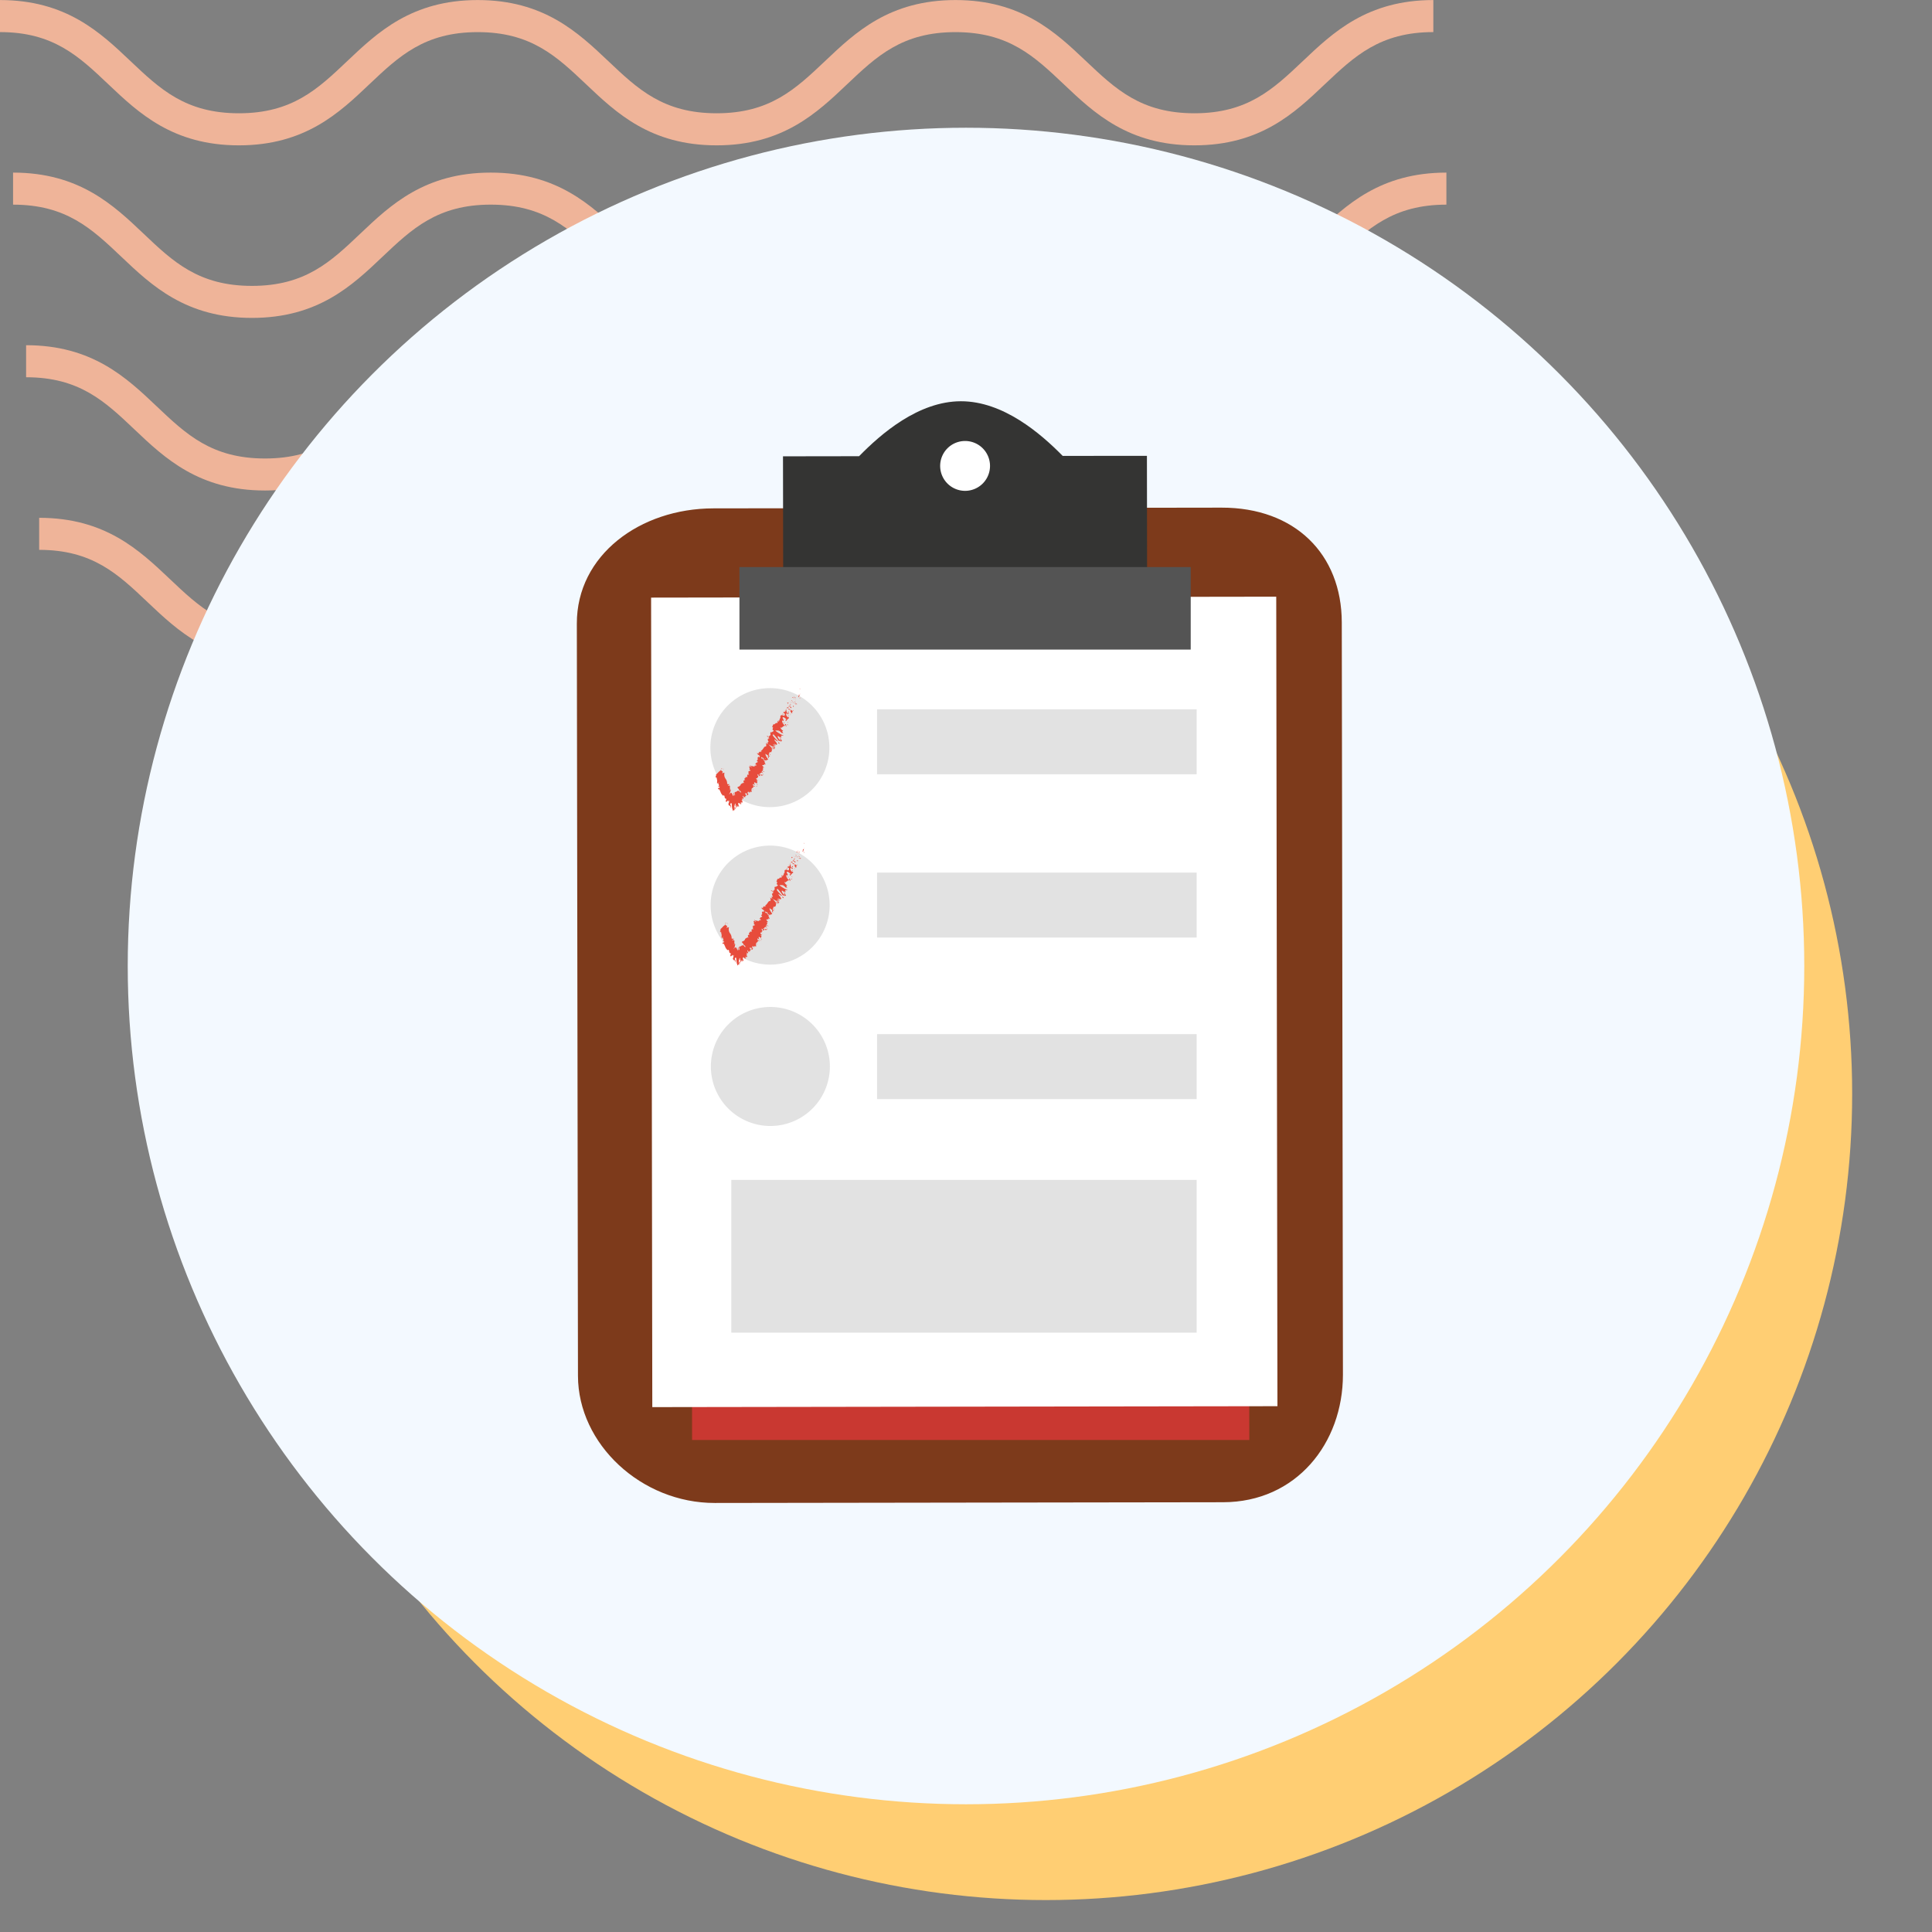 <svg xmlns="http://www.w3.org/2000/svg" xmlns:xlink="http://www.w3.org/1999/xlink" width="121" height="121" viewBox="0 0 121 121">
  <rect x="0" y="0" width="121" height="121" fill="#808080" stroke="none"/>
  <defs>
    <clipPath id="clip-path">
      <rect id="Rectangle_400938" data-name="Rectangle 400938" width="121" height="121" transform="translate(0 0)" fill="none"/>
    </clipPath>
    <clipPath id="clip-path-2">
      <rect id="Rectangle_401073" data-name="Rectangle 401073" width="92.219" height="41.532" fill="#efb499"/>
    </clipPath>
  </defs>
  <g id="Group_1104219" data-name="Group 1104219" transform="translate(-13184.871 8992.13)">
    <g id="Group_1104201" data-name="Group 1104201">
      <g id="Group_1103076" data-name="Group 1103076" transform="translate(12797.203 -15005.13)">
        <rect id="Rectangle_401103" data-name="Rectangle 401103" width="121" height="121" transform="translate(387.668 6013)" fill="none"/>
        <g id="Group_1099348" data-name="Group 1099348" transform="translate(387.668 6013)">
          <g id="Group_1099282" data-name="Group 1099282">
            <g id="Group_1099281" data-name="Group 1099281" clip-path="url(#clip-path-2)">
              <path id="Path_873375" data-name="Path 873375" d="M74.8,9.1c-4.139,0-6.28-2.03-8.17-3.821-1.855-1.756-3.452-3.274-6.792-3.274s-4.937,1.517-6.792,3.274C51.161,7.072,49.023,9.1,44.881,9.1s-6.28-2.03-8.169-3.821C34.857,3.525,33.26,2.007,29.92,2.007s-4.937,1.517-6.789,3.274C21.241,7.072,19.1,9.1,14.962,9.1S8.679,7.072,6.789,5.281C4.937,3.525,3.34,2.007,0,2.007V0C4.139,0,6.28,2.033,8.17,3.821c1.855,1.759,3.452,3.274,6.792,3.274S19.9,5.58,21.75,3.824C23.637,2.033,25.781,0,29.92,0s6.283,2.033,8.17,3.821c1.855,1.759,3.452,3.274,6.792,3.274s4.937-1.514,6.792-3.274C53.56,2.033,55.7,0,59.843,0s6.283,2.033,8.17,3.821C69.867,5.58,71.464,7.094,74.8,7.094S79.742,5.58,81.6,3.821C83.483,2.033,85.624,0,89.766,0V2.007c-3.34,0-4.937,1.517-6.792,3.274C81.084,7.072,78.943,9.1,74.8,9.1" transform="translate(2.453 32.43)" fill="#efb499"/>
              <path id="Path_873376" data-name="Path 873376" d="M74.8,9.1c-4.139,0-6.283-2.03-8.17-3.824-1.855-1.756-3.452-3.27-6.792-3.27s-4.937,1.514-6.792,3.27C51.164,7.072,49.023,9.1,44.881,9.1s-6.283-2.03-8.17-3.824c-1.855-1.756-3.452-3.27-6.792-3.27s-4.937,1.517-6.789,3.27C21.241,7.072,19.1,9.1,14.962,9.1S8.679,7.072,6.789,5.278C4.937,3.522,3.34,2.007,0,2.007V0C4.139,0,6.283,2.03,8.17,3.821c1.855,1.759,3.452,3.274,6.792,3.274S19.9,5.58,21.75,3.821C23.637,2.03,25.781,0,29.92,0S36.2,2.03,38.093,3.821c1.852,1.759,3.449,3.274,6.789,3.274s4.937-1.514,6.792-3.274C53.56,2.03,55.7,0,59.843,0s6.283,2.03,8.17,3.821C69.867,5.58,71.464,7.094,74.8,7.094S79.742,5.58,81.6,3.821C83.486,2.03,85.627,0,89.769,0V2.007c-3.34,0-4.94,1.517-6.8,3.27C81.084,7.072,78.943,9.1,74.8,9.1" transform="translate(1.635 21.62)" fill="#efb499"/>
              <path id="Path_873377" data-name="Path 873377" d="M74.8,9.1c-4.139,0-6.283-2.03-8.169-3.824-1.855-1.756-3.452-3.27-6.792-3.27s-4.937,1.514-6.792,3.27C51.164,7.072,49.02,9.1,44.881,9.1s-6.283-2.03-8.17-3.824c-1.855-1.756-3.452-3.27-6.792-3.27s-4.937,1.517-6.789,3.27C21.241,7.072,19.1,9.1,14.962,9.1S8.678,7.072,6.789,5.278C4.937,3.522,3.34,2.007,0,2.007V0C4.139,0,6.283,2.03,8.169,3.821c1.851,1.759,3.452,3.274,6.792,3.274S19.9,5.58,21.75,3.821C23.637,2.03,25.781,0,29.92,0S36.2,2.03,38.093,3.821c1.852,1.759,3.449,3.274,6.789,3.274s4.937-1.514,6.792-3.274C53.56,2.03,55.7,0,59.843,0s6.283,2.03,8.17,3.821C69.867,5.58,71.464,7.094,74.8,7.094S79.742,5.58,81.6,3.821C83.486,2.03,85.624,0,89.769,0V2.007c-3.34,0-4.941,1.517-6.8,3.27C81.084,7.072,78.943,9.1,74.8,9.1" transform="translate(0.818 10.81)" fill="#efb499"/>
              <path id="Path_873378" data-name="Path 873378" d="M74.8,9.1c-4.139,0-6.28-2.03-8.17-3.821-1.855-1.756-3.452-3.27-6.792-3.27s-4.937,1.514-6.789,3.27C51.164,7.069,49.023,9.1,44.881,9.1s-6.28-2.03-8.169-3.821c-1.855-1.756-3.452-3.27-6.792-3.27s-4.937,1.514-6.789,3.267C21.245,7.069,19.1,9.1,14.962,9.1S8.678,7.069,6.789,5.278C4.937,3.522,3.34,2.007,0,2.007V0C4.139,0,6.283,2.03,8.17,3.821c1.855,1.756,3.452,3.27,6.792,3.27S19.9,5.577,21.75,3.821C23.64,2.03,25.781,0,29.92,0s6.28,2.03,8.173,3.821c1.852,1.756,3.449,3.27,6.789,3.27s4.937-1.514,6.792-3.27C53.563,2.03,55.7,0,59.843,0s6.28,2.03,8.17,3.821c1.855,1.756,3.452,3.27,6.792,3.27s4.937-1.514,6.792-3.27C83.486,2.03,85.627,0,89.769,0V2.007c-3.344,0-4.941,1.514-6.8,3.27C81.084,7.069,78.943,9.1,74.8,9.1" transform="translate(0 0.003)" fill="#efb499"/>
            </g>
          </g>
        </g>
        <circle id="Ellipse_11504" data-name="Ellipse 11504" cx="50.5" cy="50.5" r="50.5" transform="translate(402.668 6031)" fill="#ffce73"/>
        <circle id="Ellipse_11503" data-name="Ellipse 11503" cx="52.5" cy="52.5" r="52.5" transform="translate(395.668 6021)" fill="#f3f9ff"/>
      </g>
      <g id="Group_1103078" data-name="Group 1103078" transform="translate(13210.813 -8966.326)">
        <rect id="Rectangle_401104" data-name="Rectangle 401104" width="68" height="69" transform="translate(0.187 -0.674)" fill="none"/>
        <g id="Group_1103107" data-name="Group 1103107" transform="translate(-151.015 -220.844)">
          <rect id="Rectangle_405294" data-name="Rectangle 405294" width="14.426" height="5.771" transform="translate(164.294 256.272) rotate(-17.951)" fill="#b4b4b5"/>
          <path id="Path_893446" data-name="Path 893446" d="M209.18,287.642c0,4.285-2.916,7.982-7.508,7.988l-31.832.046c-4.591.007-8.562-3.678-8.569-7.964L161.2,240.6c-.007-4.284,3.954-7.208,8.545-7.215l31.832-.046c4.592-.007,7.524,2.907,7.531,7.191Z" transform="translate(0 -6.506)" fill="#7d3a1b"/>
          <path id="Path_893447" data-name="Path 893447" d="M210.292,299.637l-34.9,0L175.32,249.4l34.9-.055Z" transform="translate(-6.974 -14.412)" fill="#c93831"/>
          <rect id="Rectangle_405295" data-name="Rectangle 405295" width="39.152" height="50.699" transform="translate(165.851 232.468) rotate(-0.085)" fill="#fff"/>
          <path id="Path_893448" data-name="Path 893448" d="M185.179,259.4a3.727,3.727,0,1,1-3.734-3.721,3.729,3.729,0,0,1,3.734,3.721" transform="translate(-8.162 -17.542)" fill="#e2e2e2"/>
          <path id="Path_893449" data-name="Path 893449" d="M185.209,278.886a3.727,3.727,0,1,1-3.733-3.722,3.729,3.729,0,0,1,3.733,3.722" transform="translate(-8.176 -27.165)" fill="#e2e2e2"/>
          <path id="Path_893450" data-name="Path 893450" d="M185.238,298.861a3.727,3.727,0,1,1-3.733-3.722,3.728,3.728,0,0,1,3.733,3.722" transform="translate(-8.19 -37.033)" fill="#e2e2e2"/>
          <path id="Path_893451" data-name="Path 893451" d="M204.23,223.593c-1.37-1.393-3.717-3.427-6.38-3.423s-5.005,2.045-6.373,3.442l-4.765.007.017,10.7h22.791l-.015-10.731Z" transform="translate(-12.601)" fill="#343433"/>
          <path id="Path_893452" data-name="Path 893452" d="M209.287,226.646a1.561,1.561,0,1,1-1.564-1.558,1.561,1.561,0,0,1,1.564,1.558" transform="translate(-22.21 -2.429)" fill="#fff"/>
          <rect id="Rectangle_405296" data-name="Rectangle 405296" width="20.015" height="4.068" transform="translate(180.004 239.463)" fill="#e2e2e2"/>
          <rect id="Rectangle_405297" data-name="Rectangle 405297" width="20.015" height="4.068" transform="translate(180.004 249.69)" fill="#e2e2e2"/>
          <rect id="Rectangle_405298" data-name="Rectangle 405298" width="20.015" height="4.069" transform="translate(180.004 259.808)" fill="#e2e2e2"/>
          <rect id="Rectangle_405299" data-name="Rectangle 405299" width="29.144" height="9.567" transform="translate(170.875 268.936)" fill="#e2e2e2"/>
          <g id="Group_1103105" data-name="Group 1103105" transform="translate(169.896 238.156)">
            <path id="Path_893453" data-name="Path 893453" d="M188.808,255.762c.013-.01-.048-.039-.056-.048C188.751,255.742,188.823,255.77,188.808,255.762Z" transform="translate(-183.504 -255.714)" fill="#e74c3c"/>
            <path id="Path_893454" data-name="Path 893454" d="M188.825,256.367l-.02-.018.036.067Z" transform="translate(-183.531 -256.027)" fill="#e74c3c"/>
            <path id="Path_893455" data-name="Path 893455" d="M188.589,256.627c.108.043.032-.082.089-.1l.025.009-.066-.066C188.621,256.525,188.636,256.614,188.589,256.627Z" transform="translate(-183.424 -256.089)" fill="#e74c3c"/>
            <path id="Path_893456" data-name="Path 893456" d="M188.051,256.7c.041.018.017.044.027-.016l-.012,0A.067.067,0,0,1,188.051,256.7Z" transform="translate(-183.158 -256.192)" fill="#e74c3c"/>
            <path id="Path_893457" data-name="Path 893457" d="M188.065,256.67c.011-.022-.039-.007,0,0Z" transform="translate(-183.158 -256.18)" fill="#e74c3c"/>
            <path id="Path_893458" data-name="Path 893458" d="M187.931,256.841l-.015-.049c-.026-.009-.046.012-.056-.007C187.861,256.824,187.885,256.833,187.931,256.841Z" transform="translate(-183.064 -256.243)" fill="#e74c3c"/>
            <path id="Path_893459" data-name="Path 893459" d="M188.089,257.015l0-.024C188.073,256.988,188.068,256.989,188.089,257.015Z" transform="translate(-183.17 -256.344)" fill="#e74c3c"/>
            <path id="Path_893460" data-name="Path 893460" d="M188.074,256.895l.011.05c.017.007.048.026,0-.021C188.109,256.945,188.086,256.921,188.074,256.895Z" transform="translate(-183.17 -256.297)" fill="#e74c3c"/>
            <path id="Path_893461" data-name="Path 893461" d="M188.124,256.849c.031,0,.057-.013.072.037C188.216,256.825,188.144,256.788,188.124,256.849Z" transform="translate(-183.194 -256.259)" fill="#e74c3c"/>
            <path id="Path_893462" data-name="Path 893462" d="M188.761,256.883l.042,0-.02-.039C188.793,256.861,188.732,256.864,188.761,256.883Z" transform="translate(-183.505 -256.271)" fill="#e74c3c"/>
            <path id="Path_893463" data-name="Path 893463" d="M187.675,257.165a.791.791,0,0,0,.085.042l-.009-.035A.111.111,0,0,1,187.675,257.165Z" transform="translate(-182.972 -256.431)" fill="#e74c3c"/>
            <path id="Path_893464" data-name="Path 893464" d="M187.844,257.249l.014.053C187.88,257.278,187.868,257.262,187.844,257.249Z" transform="translate(-183.056 -256.472)" fill="#e74c3c"/>
            <path id="Path_893465" data-name="Path 893465" d="M188.264,257.092l-.04-.1.035.109Z" transform="translate(-183.243 -256.346)" fill="#e74c3c"/>
            <path id="Path_893466" data-name="Path 893466" d="M187.48,257.338l-.034-.049.047.079Z" transform="translate(-182.859 -256.492)" fill="#e74c3c"/>
            <path id="Path_893467" data-name="Path 893467" d="M187.334,257.491c-.028-.039-.076-.028-.09-.057a.181.181,0,0,0,.031.1C187.27,257.507,187.287,257.492,187.334,257.491Z" transform="translate(-182.759 -256.564)" fill="#e74c3c"/>
            <path id="Path_893468" data-name="Path 893468" d="M187.33,257.691a.2.2,0,0,0-.024-.056A.153.153,0,0,0,187.33,257.691Z" transform="translate(-182.79 -256.663)" fill="#e74c3c"/>
            <path id="Path_893469" data-name="Path 893469" d="M187.709,257.425a.116.116,0,0,0-.072-.016l.064.027S187.706,257.428,187.709,257.425Z" transform="translate(-182.954 -256.55)" fill="#e74c3c"/>
            <path id="Path_893470" data-name="Path 893470" d="M187.746,257.465h0l-.021.023Z" transform="translate(-182.996 -256.578)" fill="#e74c3c"/>
            <path id="Path_893471" data-name="Path 893471" d="M187.783,257.436l0,0C187.787,257.442,187.79,257.442,187.783,257.436Z" transform="translate(-183.024 -256.565)" fill="#e74c3c"/>
            <path id="Path_893472" data-name="Path 893472" d="M188.093,257.276c.02.039.026.1.1.1C188.163,257.333,188.121,257.336,188.093,257.276Z" transform="translate(-183.179 -256.486)" fill="#e74c3c"/>
            <path id="Path_893473" data-name="Path 893473" d="M187.93,257.443l.035-.023c-.016-.01-.041-.018-.05-.038Z" transform="translate(-183.091 -256.538)" fill="#e74c3c"/>
            <path id="Path_893474" data-name="Path 893474" d="M187.938,257.53l-.007-.028-.013.009Z" transform="translate(-183.093 -256.597)" fill="#e74c3c"/>
            <path id="Path_893475" data-name="Path 893475" d="M187.53,257.7a.072.072,0,0,1,0,.067.14.14,0,0,0,.055-.044C187.568,257.712,187.543,257.682,187.53,257.7Z" transform="translate(-182.9 -256.693)" fill="#e74c3c"/>
            <path id="Path_893476" data-name="Path 893476" d="M187.655,257.6l0,.005C187.662,257.606,187.665,257.605,187.655,257.6Z" transform="translate(-182.963 -256.645)" fill="#e74c3c"/>
            <path id="Path_893477" data-name="Path 893477" d="M187.3,258.169l.011,0-.008-.007Z" transform="translate(-182.786 -256.926)" fill="#e74c3c"/>
            <path id="Path_893478" data-name="Path 893478" d="M187.65,257.723c.02-.006.012-.024,0-.043a.091.091,0,0,1-.013.039C187.644,257.726,187.649,257.73,187.65,257.723Z" transform="translate(-182.954 -256.685)" fill="#e74c3c"/>
            <path id="Path_893479" data-name="Path 893479" d="M187.338,257.866a.212.212,0,0,0,.048,0C187.363,257.859,187.325,257.854,187.338,257.866Z" transform="translate(-182.805 -256.773)" fill="#e74c3c"/>
            <path id="Path_893480" data-name="Path 893480" d="M187.612,257.592v0C187.6,257.584,187.6,257.587,187.612,257.592Z" transform="translate(-182.936 -256.639)" fill="#e74c3c"/>
            <path id="Path_893481" data-name="Path 893481" d="M187.622,257.6a.153.153,0,0,0,.021.042.089.089,0,0,0,0-.036Z" transform="translate(-182.946 -256.644)" fill="#e74c3c"/>
            <path id="Path_893482" data-name="Path 893482" d="M187.627,258.48c-.05-.039-.071-.108.006-.1-.017-.058-.2-.157-.314-.2a.109.109,0,0,1,.052.085c.035.009.114-.024.142.036,0,.06-.041.021-.083.022.075.028.055.12.155.178l-.008-.061C187.593,258.45,187.607,258.481,187.627,258.48Z" transform="translate(-182.797 -256.933)" fill="#e74c3c"/>
            <path id="Path_893483" data-name="Path 893483" d="M187.318,258.049l0-.017a.2.2,0,0,1-.1,0,.113.113,0,0,0,.042.071l.051-.058Z" transform="translate(-182.748 -256.857)" fill="#e74c3c"/>
            <path id="Path_893484" data-name="Path 893484" d="M187.461,257.882c.048.05.051.1.124.121.023-.041-.029-.06-.036-.1-.029.071-.019-.039-.081-.017a.085.085,0,0,1,.008-.044.194.194,0,0,1-.048.014h.006c.009,0,.013,0,.007,0v0l.02.017c-.024.01-.017-.007-.02-.017l-.007-.007h0l-.011.083C187.436,257.933,187.446,257.915,187.461,257.882Z" transform="translate(-182.846 -256.766)" fill="#e74c3c"/>
            <path id="Path_893485" data-name="Path 893485" d="M188.469,257.689a.078.078,0,0,1-.014-.007C188.459,257.691,188.463,257.7,188.469,257.689Z" transform="translate(-183.358 -256.686)" fill="#e74c3c"/>
            <path id="Path_893486" data-name="Path 893486" d="M188.228,257.637c-.006-.01-.025-.029-.01-.04s.027.019.046.031c-.009-.019-.019-.059-.066-.05l.005.01a.255.255,0,0,1-.135-.015A.773.773,0,0,0,188.228,257.637Z" transform="translate(-183.167 -256.632)" fill="#e74c3c"/>
            <path id="Path_893487" data-name="Path 893487" d="M187.957,257.834l-.008.071.067.008-.03-.019C188.017,257.872,187.978,257.854,187.957,257.834Z" transform="translate(-183.108 -256.761)" fill="#e74c3c"/>
            <path id="Path_893488" data-name="Path 893488" d="M187.18,258.1l-.054-.049.063.088Z" transform="translate(-182.701 -256.868)" fill="#e74c3c"/>
            <path id="Path_893489" data-name="Path 893489" d="M187.107,258.249l-.049-.039.018.04Z" transform="translate(-182.667 -256.947)" fill="#e74c3c"/>
            <path id="Path_893490" data-name="Path 893490" d="M183.571,266.86l0,.026A.076.076,0,0,0,183.571,266.86Z" transform="translate(-180.945 -261.22)" fill="#e74c3c"/>
            <path id="Path_893491" data-name="Path 893491" d="M183.695,266.619l-.026-.018C183.681,266.615,183.69,266.623,183.695,266.619Z" transform="translate(-180.994 -261.092)" fill="#e74c3c"/>
            <path id="Path_893492" data-name="Path 893492" d="M184.816,261.624c-.063-.008-.158-.029-.1.006l.063.028C184.782,261.635,184.8,261.627,184.816,261.624Z" transform="translate(-181.503 -258.626)" fill="#e74c3c"/>
            <path id="Path_893493" data-name="Path 893493" d="M184.191,264.354l.022,0-.047-.05A.52.52,0,0,0,184.191,264.354Z" transform="translate(-181.239 -259.959)" fill="#e74c3c"/>
            <path id="Path_893494" data-name="Path 893494" d="M184.628,264.719l-.056.008A.161.161,0,0,0,184.628,264.719Z" transform="translate(-181.44 -260.162)" fill="#e74c3c"/>
            <path id="Path_893495" data-name="Path 893495" d="M182.926,268.184l.048.056C182.991,268.211,182.952,268.2,182.926,268.184Z" transform="translate(-180.627 -261.874)" fill="#e74c3c"/>
            <path id="Path_893496" data-name="Path 893496" d="M186.171,259.681a.109.109,0,0,0-.068.025C186.152,259.705,186.213,259.719,186.171,259.681Z" transform="translate(-182.196 -257.674)" fill="#e74c3c"/>
            <path id="Path_893497" data-name="Path 893497" d="M182.393,266.017a.061.061,0,0,0,.027.035A.045.045,0,0,0,182.393,266.017Z" transform="translate(-180.363 -260.803)" fill="#e74c3c"/>
            <path id="Path_893498" data-name="Path 893498" d="M186.019,259.788h.02a.071.071,0,0,1,.017-.056C186.02,259.732,185.992,259.742,186.019,259.788Z" transform="translate(-182.149 -257.698)" fill="#e74c3c"/>
            <path id="Path_893499" data-name="Path 893499" d="M178.7,268.032l.007-.009C178.7,268.027,178.7,268.029,178.7,268.032Z" transform="translate(-178.54 -261.794)" fill="#e74c3c"/>
            <path id="Path_893500" data-name="Path 893500" d="M179.342,266.07a.081.081,0,0,1,.022.028C179.365,266.09,179.36,266.082,179.342,266.07Z" transform="translate(-178.856 -260.83)" fill="#e74c3c"/>
            <path id="Path_893501" data-name="Path 893501" d="M186.728,258.778c.006-.017,0-.007,0,0Z" transform="translate(-182.504 -257.223)" fill="#e74c3c"/>
            <path id="Path_893502" data-name="Path 893502" d="M187.267,258.96a.061.061,0,0,0,.022.025A.08.08,0,0,1,187.267,258.96Z" transform="translate(-182.771 -257.317)" fill="#e74c3c"/>
            <path id="Path_893503" data-name="Path 893503" d="M186.539,260.605h0C186.551,260.609,186.549,260.609,186.539,260.605Z" transform="translate(-182.411 -258.13)" fill="#e74c3c"/>
            <path id="Path_893504" data-name="Path 893504" d="M186.781,258.78a.081.081,0,0,0-.03.007A.093.093,0,0,0,186.781,258.78Z" transform="translate(-182.516 -257.229)" fill="#e74c3c"/>
            <path id="Path_893505" data-name="Path 893505" d="M186.752,258.734c.007,0,.01-.006.015-.009S186.751,258.715,186.752,258.734Z" transform="translate(-182.517 -257.199)" fill="#e74c3c"/>
            <path id="Path_893506" data-name="Path 893506" d="M186.707,258.809a.046.046,0,0,1,.022-.019c-.006,0-.01,0-.011,0A.127.127,0,0,1,186.707,258.809Z" transform="translate(-182.494 -257.232)" fill="#e74c3c"/>
            <path id="Path_893507" data-name="Path 893507" d="M180.822,270.262l0,0C180.807,270.314,180.812,270.3,180.822,270.262Z" transform="translate(-179.582 -262.898)" fill="#e74c3c"/>
            <path id="Path_893508" data-name="Path 893508" d="M185.664,263.137l0,0h0Z" transform="translate(-181.976 -259.379)" fill="#e74c3c"/>
            <path id="Path_893509" data-name="Path 893509" d="M185.5,263.133c-.059-.067-.042-.074-.017-.081l-.18-.086Z" transform="translate(-181.8 -259.296)" fill="#e74c3c"/>
            <path id="Path_893510" data-name="Path 893510" d="M180.855,262.955l.074-.005c.059.1.009.114.1.125-.179-.12.071-.159-.108-.278h.055c-.006.007,0,.014,0,.02.118.006-.111-.118-.046-.164a.055.055,0,0,1,.076.016l-.015-.076c.011-.011.041.011.03.023l.03-.082,0,0a.823.823,0,0,1-.064-.1c.037,0,.014.021.04.03l-.021-.067c.059.012.085.073.061.1.207.074-.027-.062.132-.079v.053c.12.038.1-.016.193-.02-.039-.009-.219-.011-.236-.083.021,0,.038-.017.015-.063.067.039.064.006.078-.025l.086.054c-.006-.048-.052-.071-.08-.113.03-.03.1,0,.163.028.048-.048-.131-.026-.109-.1.062-.027.046-.081.026-.168.05-.015.05.037.083.04l-.052-.07c.006-.007.025.009.035.017-.013-.041-.087-.054-.087-.107-.09-.068.188,0,.107-.108.031,0,.05.037.085.053a.56.56,0,0,0-.084-.2l.086-.012c-.086-.005-.138-.095-.18-.17-.038-.007-.073-.013-.089-.014l-.011-.088c.017,0,.044.025.075.056l-.014-.023c.044,0,.087.038.128.083l-.067-.01a.594.594,0,0,0,.149.122.055.055,0,0,1-.013-.034.119.119,0,0,0,.033.026c.011,0-.005-.014-.02-.037l.1.044-.037-.026.107-.043c-.065-.115-.18-.249-.168-.362a.782.782,0,0,0,.2.125c-.1-.029,0,.092-.049.127.024-.018.06.011.071.025l-.033-.132c.068.044.062.014.1.01-.146-.065-.055-.116-.077-.174.048.025.09.061.055.095.129.016-.127-.153-.013-.146,0,.011-.015.012.007.029-.028-.048.039-.085.071-.048l0,.011c.055-.056.122-.2.012-.277.015.008.134.092.156.11l-.317-.352c.092.07.353.175.375.263.024-.007.053-.016.037-.07-.021,0-.159-.061-.159-.081a.737.737,0,0,0,.2.017c-.031,0-.176-.109-.155-.132.021.019.154.092.165.111l-.114-.156a.416.416,0,0,0,.179.094c-.034-.011.036-.052.031-.078l-.051,0c.066-.056-.171-.2-.119-.268.026.027.179.141.221.117-.068-.065-.328-.306-.35-.406l.051.016-.022-.08a4.347,4.347,0,0,1,.361.446c.052,0,.057.025.077-.017a.058.058,0,0,1,.044.073l.083-.075c-.092-.053-.046-.127-.124-.172l.032.159c-.093-.052-.222-.219-.165-.274.046.006.153.113.184.132-.026-.028-.02-.1,0-.092l.032.059c.055-.015-.085-.136.029-.124.016-.011.145.03.094-.007a2.505,2.505,0,0,1-.507-.306.86.86,0,0,1,.213,0c.1.028.167.16.25.184a.221.221,0,0,1-.051-.061c.031,0,.071.055.083.014-.088-.064.052-.062-.067-.066,0-.05.043-.023.064-.063a.427.427,0,0,1-.18-.216.3.3,0,0,0,.074.035c.053-.062.118-.071.16-.134.026.009.072,0,.1.036-.01-.02-.034-.049-.024-.069.1.016-.017.051.1.086-.05-.037-.039-.1-.052-.148-.086-.047-.059.053-.045.1a.45.45,0,0,1-.2-.305c.009-.071.087.027.077.007.088-.083-.133-.217,0-.242.092.018.14.1.195.125,0,.06-.09.033-.106.064l.058-.012c.014.029.012.07-.02.071.081.018.127-.154.239-.189-.014-.029-.022-.069-.058-.078l-.007.03c-.072-.018-.047-.1-.094-.087-.018-.06-.054-.139.01-.162l.085.048c-.024-.016-.068,0-.053.025-.022-.043.156.008.066-.087l-.077-.008c-.017-.06-.073-.159-.02-.181-.093-.037,0,.015-.11-.022.133.057-.077.1.071.144-.128-.047-.08.018-.2-.008.028.018.06.022.024.046a.21.21,0,0,1,.017.023h0s0,.006,0,0a.142.142,0,0,1,.052.012c.048.059.009.111.027.151-.026.011-.024-.029-.06-.039l.028.06c-.06-.039-.134-.016-.136-.087l-.032.04c-.051,0-.088.026-.077.065-.027.011.029.1,0,.046l-.01.092-.015-.01c-.054.059,0,.2-.154.207a.1.1,0,0,1-.04.1l-.056-.027c0,.04-.11.053-.065.1-.16-.06-.125.122-.184.157l.066.046a.219.219,0,0,0-.032.14l.061.036c.025.069-.1.07-.133.135-.021-.02-.005-.031.015-.033-.181-.014.006.215-.134.218.012.03,0,.037-.025.039a.005.005,0,0,0,0-.006s0,0-.005.006l-.046,0a.136.136,0,0,0,.044,0,.119.119,0,0,0-.007.065l-.07-.033s0,0,0,.006c-.035,0,.022.034.077.054a.171.171,0,0,0,.023.049c-.114-.05.007.07-.119.022.048.047-.015.119.094.2-.016-.009-.026-.007-.021-.018-.025.013-.052.025-.03.064l-.09-.042.085.113a.159.159,0,0,1-.152-.075c.058.125,0,.076.068.191l-.052-.035c-.011.021.042.1-.01.082-.131-.016-.15.214-.313.272.173.072-.1.012.017.09-.042-.016-.071-.012-.094-.051,0,.081-.112.054-.033.155-.04-.015-.047-.045-.072-.052,0,.009.02.038-.006.031s-.026-.027-.037-.047c-.029.064.085.139.19.208-.069,0-.071.019-.013.084-.042-.011-.09-.015-.08-.061-.018.018-.128.1-.043.152-.025-.007-.023.026-.017.037-.033.045-.044.044-.062.1l.02,0c.1.081,0,.053-.009.1l-.01-.008c-.127.04.015.059-.121.092l.067.034c.138.092-.127.025-.1.107l.047,0c.033.056-.236-.038-.269-.023-.017,0-.015-.02-.018-.034-.126.02.079.06.067.123-.051-.018-.109-.082-.139-.053-.048-.006.088.19-.029.185.041.011.083.022.1.062-.01.044-.2.017-.1.119a.086.086,0,0,1-.033-.011c.012.046-.008.121.041.176-.24-.113,0,.242-.2.113l-.042.093-.019-.015c-.048.046-.011.1.026.148-.02,0-.034-.018-.045-.025-.091.055-.087.068-.027.2l-.07-.035c.027.044-.176.051-.152.175a.082.082,0,0,1-.024-.028c.009.068-.072.089-.128.116-.026.01-.055.036-.046.046a.491.491,0,0,0,.081.091l.027.085c.054-.038.084.1.134.108-.009.044-.106,0-.1-.039l.013.006c-.1-.123-.082.027-.143-.065a.175.175,0,0,1-.1.079c-.033.011-.059.01-.079.034l.019.177-.021.019a.4.4,0,0,1,0-.151c-.01-.1-.016.119-.018.167-.025-.046.007-.248,0-.241l-.007.026v.021c-.007.093-.009.189-.026.2a1.5,1.5,0,0,1,0-.151c0-.015,0-.023-.006-.013l-.019-.041-.007.169c-.02.063-.027-.041-.033.152a.373.373,0,0,0-.038-.233c-.02-.033-.046-.049-.038-.088-.046.063-.066.032-.077-.009-.008.028-.065.15-.076.1.139-.211.03-.154.129-.308-.064.1-.049-.041-.146.094,0-.038.061-.061.093-.112-.042.006-.043-.033-.036-.067a.176.176,0,0,0-.023-.145c-.026.009-.059.043-.107.034l.109-.109c-.022-.016-.158.039-.084-.035-.019.014-.049.035-.064.024a.518.518,0,0,0-.106-.34.435.435,0,0,1-.052-.393c-.034.057-.047.038-.063.016,0,.021-.061.031-.093.052,0,0,.011-.035.02-.071s.017-.074.017-.074c-.1.036-.066-.1-.157-.053l.032.019c-.12.028-.192.192-.327.263.068-.016.04.035.019.082s-.038.09.063.081c-.021.027-.049.009-.076.033.065-.013.087,0,.078.05l-.017,0c.063.094.024.164.032.3l.066-.037c0,.03-.018.044-.031.064.118-.013-.024-.075.1-.1-.127.092.073.186-.078.276.015.042.076-.044.091,0l-.039.028.06-.012c0,.031-.048.067-.085.083,0-.009-.018-.015-.025-.021-.036.056.058.093.046.112l.011-.051a.411.411,0,0,1,.052.084c.017.038.034.077.053.117a.476.476,0,0,0,.166.23l.021-.036c.105.055.02.116.106.21l-.008,0a.06.06,0,0,1,.076.039c-.041.011-.013.138-.061.144.113.038.071,0,.176-.078l-.015.079c.038-.037.051-.067.088-.038-.046.018-.011.135-.067.166.017.129.059.134.092.136s.057,0,.06.151c.073-.166-.057-.208-.027-.225,0-.086.061-.118.079-.07.022.031.007.332.086.422-.008-.01-.009.007-.017,0,.013.045.027.048.042.04.015-.034.029-.064.046-.037.018-.164.044-.049.043-.23l-.059.121c.038-.1.056-.335.109-.306a.759.759,0,0,1-.021.143c.019.028.027-.073.049-.046.01.17-.07.133-.107.319.024.047.072-.226.061-.013.008-.138.026-.152.047-.164s.049-.025.059-.137l.011.1a.425.425,0,0,1,.029-.1l-.006.152c.022-.153.1-.023.134-.131-.087.116-.048-.075-.1-.093.06-.233.119.143.232-.057-.014.032-.081.035-.07-.032a.122.122,0,0,1,.1-.006c.074-.119-.05-.055-.038-.141.071.049.018-.082.029-.144l.045.063c.115-.071-.075-.154.031-.2l.021.058c.01.03.018.061.018.061l.021-.072.051.073c0-.1.024-.107.087-.15-.051-.021-.1-.093-.071-.138.056,0,.051.053.077,0,.03.039.078.078-.007.072.02.017.028.044.045.062.079-.016.066-.07.079-.091a.04.04,0,0,1-.028.01l-.037-.132a.078.078,0,0,1,.057.048c0-.02-.019-.05-.01-.074.049.04.1.074.106.121l-.009-.108c.026.01.088.005.1.027.059-.019-.036-.161.035-.187a.062.062,0,0,1-.016-.037c.043-.041.135-.044.1-.148l.114.027c.007-.059-.146-.03-.135-.13,0-.073.093.031.131.028-.031-.056-.1-.163.009-.165C180.878,262.93,180.857,262.935,180.855,262.955Zm.3-.59c.007.019.035.067-.008.052C181.084,262.359,181.127,262.371,181.16,262.365Zm.35-.951c.017.021,0,.027-.034.026C181.476,261.426,181.485,261.417,181.51,261.414Zm1.035-2.639,0,0C182.508,258.783,182.522,258.782,182.545,258.774Zm.063-.029a.048.048,0,0,0-.024-.021c.013.015.007.026-.007.035C182.6,258.767,182.611,258.769,182.608,258.745Zm-3.079,4.9,0,.04C179.519,263.717,179.525,263.685,179.529,263.647Z" transform="translate(-178.382 -257.027)" fill="#e74c3c"/>
            <path id="Path_893511" data-name="Path 893511" d="M184.591,264.665a.159.159,0,0,1-.038-.017A.039.039,0,0,0,184.591,264.665Z" transform="translate(-181.43 -260.127)" fill="#e74c3c"/>
            <path id="Path_893512" data-name="Path 893512" d="M182.906,268.163h0a.1.1,0,0,0,.011.009Z" transform="translate(-180.616 -261.863)" fill="#e74c3c"/>
            <path id="Path_893513" data-name="Path 893513" d="M186.737,261.313a.089.089,0,0,1-.046,0A.035.035,0,0,0,186.737,261.313Z" transform="translate(-182.486 -258.478)" fill="#e74c3c"/>
            <path id="Path_893514" data-name="Path 893514" d="M186.874,258.456l-.006.043c.008-.018.025-.013.041-.014C186.893,258.475,186.868,258.467,186.874,258.456Z" transform="translate(-182.574 -257.068)" fill="#e74c3c"/>
            <path id="Path_893515" data-name="Path 893515" d="M187.984,258.43c0-.01.005-.01,0-.02l-.03-.02C187.943,258.412,187.957,258.442,187.984,258.43Z" transform="translate(-183.109 -257.036)" fill="#e74c3c"/>
            <path id="Path_893516" data-name="Path 893516" d="M187.326,258.64c.054.035.05,0,.055-.026l0,0C187.309,258.559,187.317,258.6,187.326,258.64Z" transform="translate(-182.797 -257.134)" fill="#e74c3c"/>
            <path id="Path_893517" data-name="Path 893517" d="M187.44,258.6a.032.032,0,0,1,.013-.021C187.425,258.553,187.441,258.581,187.44,258.6Z" transform="translate(-182.855 -257.124)" fill="#e74c3c"/>
            <path id="Path_893518" data-name="Path 893518" d="M186.694,258.885c.021,0-.063-.054-.037-.045C186.6,258.782,186.689,258.966,186.694,258.885Z" transform="translate(-182.46 -257.253)" fill="#e74c3c"/>
            <path id="Path_893519" data-name="Path 893519" d="M187.628,258.862l-.071-.039.044.049Z" transform="translate(-182.914 -257.25)" fill="#e74c3c"/>
            <path id="Path_893520" data-name="Path 893520" d="M187.36,259.123l.042-.021a.031.031,0,0,1-.015-.025C187.368,259.1,187.339,259.11,187.36,259.123Z" transform="translate(-182.813 -257.375)" fill="#e74c3c"/>
            <path id="Path_893521" data-name="Path 893521" d="M187.419,259.042a.032.032,0,0,0,.008-.035A.062.062,0,0,0,187.419,259.042Z" transform="translate(-182.846 -257.341)" fill="#e74c3c"/>
            <path id="Path_893522" data-name="Path 893522" d="M187.627,259.019h-.02l-.022.021Z" transform="translate(-182.928 -257.346)" fill="#e74c3c"/>
            <path id="Path_893523" data-name="Path 893523" d="M186.817,259.883l-.007.051c.02.019.04.019.04,0S186.842,259.892,186.817,259.883Z" transform="translate(-182.545 -257.773)" fill="#e74c3c"/>
            <path id="Path_893524" data-name="Path 893524" d="M187.276,259.886a.17.17,0,0,1-.061-.018l.079.058Z" transform="translate(-182.745 -257.766)" fill="#e74c3c"/>
            <path id="Path_893525" data-name="Path 893525" d="M187.22,260.141c.02.019.027.1.055.048C187.254,260.17,187.262,260.12,187.22,260.141Z" transform="translate(-182.748 -257.898)" fill="#e74c3c"/>
            <path id="Path_893526" data-name="Path 893526" d="M186.129,261.046l.005-.011-.137-.086Z" transform="translate(-182.144 -258.3)" fill="#e74c3c"/>
            <path id="Path_893527" data-name="Path 893527" d="M186.187,262.474c.061-.025-.077-.064-.011-.079-.027-.031-.054.012-.076-.016C186.117,262.429,186.088,262.431,186.187,262.474Z" transform="translate(-182.194 -259.006)" fill="#e74c3c"/>
            <path id="Path_893528" data-name="Path 893528" d="M186.088,262.353a.19.19,0,0,0-.012-.027A.078.078,0,0,0,186.088,262.353Z" transform="translate(-182.183 -258.98)" fill="#e74c3c"/>
            <path id="Path_893529" data-name="Path 893529" d="M179.317,265.679l.007-.053-.032.052Z" transform="translate(-178.832 -260.61)" fill="#e74c3c"/>
            <path id="Path_893530" data-name="Path 893530" d="M179.055,265.665l.08-.065-.09.031C179.054,265.636,179.07,265.646,179.055,265.665Z" transform="translate(-178.71 -260.597)" fill="#e74c3c"/>
            <path id="Path_893531" data-name="Path 893531" d="M184.261,266.29l-.019-.016c-.026-.009-.032,0-.045.009Z" transform="translate(-181.254 -260.928)" fill="#e74c3c"/>
            <path id="Path_893532" data-name="Path 893532" d="M183.615,267l.006-.006-.087-.036Z" transform="translate(-180.927 -261.268)" fill="#e74c3c"/>
            <path id="Path_893533" data-name="Path 893533" d="M183.434,267.8c.01-.013,0-.04.016-.052C183.445,267.782,183.333,267.737,183.434,267.8Z" transform="translate(-180.857 -261.656)" fill="#e74c3c"/>
          </g>
          <g id="Group_1103106" data-name="Group 1103106" transform="translate(170.154 247.826)">
            <path id="Path_893534" data-name="Path 893534" d="M189.316,274.871c.013-.01-.047-.04-.056-.048C189.259,274.851,189.331,274.879,189.316,274.871Z" transform="translate(-184.013 -274.823)" fill="#e74c3c"/>
            <path id="Path_893535" data-name="Path 893535" d="M189.334,275.475l-.021-.018.036.067Z" transform="translate(-184.039 -275.136)" fill="#e74c3c"/>
            <path id="Path_893536" data-name="Path 893536" d="M189.1,275.736c.107.043.031-.083.088-.1l.026.008-.067-.065C189.129,275.633,189.144,275.723,189.1,275.736Z" transform="translate(-183.933 -275.198)" fill="#e74c3c"/>
            <path id="Path_893537" data-name="Path 893537" d="M188.56,275.807c.04.018.016.044.027-.016l-.013,0A.052.052,0,0,1,188.56,275.807Z" transform="translate(-183.667 -275.3)" fill="#e74c3c"/>
            <path id="Path_893538" data-name="Path 893538" d="M188.573,275.778c.012-.022-.039-.007,0,0Z" transform="translate(-183.666 -275.289)" fill="#e74c3c"/>
            <path id="Path_893539" data-name="Path 893539" d="M188.439,275.949l-.015-.049c-.025-.009-.046.012-.056-.008C188.369,275.932,188.394,275.941,188.439,275.949Z" transform="translate(-183.573 -275.351)" fill="#e74c3c"/>
            <path id="Path_893540" data-name="Path 893540" d="M188.6,276.124l0-.024C188.581,276.1,188.576,276.1,188.6,276.124Z" transform="translate(-183.678 -275.453)" fill="#e74c3c"/>
            <path id="Path_893541" data-name="Path 893541" d="M188.582,276l.01.049c.018.007.049.027,0-.021C188.617,276.054,188.593,276.03,188.582,276Z" transform="translate(-183.678 -275.406)" fill="#e74c3c"/>
            <path id="Path_893542" data-name="Path 893542" d="M188.633,275.958c.031,0,.056-.013.071.036C188.725,275.933,188.653,275.9,188.633,275.958Z" transform="translate(-183.703 -275.368)" fill="#e74c3c"/>
            <path id="Path_893543" data-name="Path 893543" d="M189.27,275.991l.041,0-.019-.038C189.3,275.969,189.241,275.973,189.27,275.991Z" transform="translate(-184.014 -275.38)" fill="#e74c3c"/>
            <path id="Path_893544" data-name="Path 893544" d="M188.184,276.273a.734.734,0,0,0,.085.042l-.008-.035A.108.108,0,0,1,188.184,276.273Z" transform="translate(-183.481 -275.539)" fill="#e74c3c"/>
            <path id="Path_893545" data-name="Path 893545" d="M188.352,276.357l.014.054C188.388,276.386,188.376,276.371,188.352,276.357Z" transform="translate(-183.564 -275.581)" fill="#e74c3c"/>
            <path id="Path_893546" data-name="Path 893546" d="M188.772,276.2l-.04-.1.035.109Z" transform="translate(-183.752 -275.455)" fill="#e74c3c"/>
            <path id="Path_893547" data-name="Path 893547" d="M187.988,276.447l-.035-.049.048.078Z" transform="translate(-183.367 -275.601)" fill="#e74c3c"/>
            <path id="Path_893548" data-name="Path 893548" d="M187.842,276.6c-.029-.04-.077-.028-.09-.058-.008.026.012.066.029.1C187.778,276.616,187.795,276.6,187.842,276.6Z" transform="translate(-183.267 -275.672)" fill="#e74c3c"/>
            <path id="Path_893549" data-name="Path 893549" d="M187.837,276.8a.227.227,0,0,0-.025-.057A.207.207,0,0,0,187.837,276.8Z" transform="translate(-183.298 -275.771)" fill="#e74c3c"/>
            <path id="Path_893550" data-name="Path 893550" d="M188.218,276.533a.12.12,0,0,0-.073-.015l.064.026Z" transform="translate(-183.462 -275.659)" fill="#e74c3c"/>
            <path id="Path_893551" data-name="Path 893551" d="M188.253,276.573h0l-.021.023Z" transform="translate(-183.504 -275.687)" fill="#e74c3c"/>
            <path id="Path_893552" data-name="Path 893552" d="M188.293,276.545l0,0C188.3,276.55,188.3,276.551,188.293,276.545Z" transform="translate(-183.534 -275.674)" fill="#e74c3c"/>
            <path id="Path_893553" data-name="Path 893553" d="M188.6,276.385c.02.038.026.1.1.1C188.671,276.442,188.629,276.444,188.6,276.385Z" transform="translate(-183.687 -275.595)" fill="#e74c3c"/>
            <path id="Path_893554" data-name="Path 893554" d="M188.438,276.551l.034-.023c-.015-.01-.04-.019-.049-.038Z" transform="translate(-183.6 -275.646)" fill="#e74c3c"/>
            <path id="Path_893555" data-name="Path 893555" d="M188.447,276.639l-.007-.028-.013.009Z" transform="translate(-183.601 -275.706)" fill="#e74c3c"/>
            <path id="Path_893556" data-name="Path 893556" d="M188.038,276.812a.071.071,0,0,1,0,.067.133.133,0,0,0,.054-.044C188.077,276.821,188.051,276.791,188.038,276.812Z" transform="translate(-183.409 -275.802)" fill="#e74c3c"/>
            <path id="Path_893557" data-name="Path 893557" d="M188.164,276.707v.005C188.171,276.714,188.174,276.714,188.164,276.707Z" transform="translate(-183.472 -275.754)" fill="#e74c3c"/>
            <path id="Path_893558" data-name="Path 893558" d="M187.8,277.278l.011.005-.009-.008Z" transform="translate(-183.294 -276.034)" fill="#e74c3c"/>
            <path id="Path_893559" data-name="Path 893559" d="M188.158,276.832c.021-.006.012-.024,0-.044a.073.073,0,0,1-.013.039C188.152,276.834,188.157,276.838,188.158,276.832Z" transform="translate(-183.462 -275.794)" fill="#e74c3c"/>
            <path id="Path_893560" data-name="Path 893560" d="M187.846,276.975a.24.24,0,0,0,.047,0C187.87,276.968,187.833,276.963,187.846,276.975Z" transform="translate(-183.313 -275.882)" fill="#e74c3c"/>
            <path id="Path_893561" data-name="Path 893561" d="M188.12,276.7v0C188.1,276.692,188.109,276.7,188.12,276.7Z" transform="translate(-183.445 -275.747)" fill="#e74c3c"/>
            <path id="Path_893562" data-name="Path 893562" d="M188.131,276.705a.167.167,0,0,0,.02.042.088.088,0,0,0,0-.036Z" transform="translate(-183.455 -275.753)" fill="#e74c3c"/>
            <path id="Path_893563" data-name="Path 893563" d="M188.135,277.589c-.05-.038-.071-.109,0-.1-.015-.058-.2-.157-.313-.2a.108.108,0,0,1,.051.085c.036.009.115-.024.143.036,0,.061-.041.021-.084.022.076.028.056.119.156.177l-.007-.06C188.1,277.559,188.115,277.59,188.135,277.589Z" transform="translate(-183.305 -276.042)" fill="#e74c3c"/>
            <path id="Path_893564" data-name="Path 893564" d="M187.826,277.158l0-.017a.214.214,0,0,1-.1,0,.117.117,0,0,0,.042.07l.052-.058Z" transform="translate(-183.256 -275.966)" fill="#e74c3c"/>
            <path id="Path_893565" data-name="Path 893565" d="M187.968,276.99c.048.05.05.1.124.12.024-.04-.028-.059-.036-.1-.03.071-.019-.039-.082-.017a.085.085,0,0,1,.009-.044.2.2,0,0,1-.049.014h.006c.009,0,.014.005.008.005v0l.019.017c-.024.01-.017-.007-.019-.017l-.008-.007h0l-.011.083C187.945,277.042,187.954,277.024,187.968,276.99Z" transform="translate(-183.355 -275.874)" fill="#e74c3c"/>
            <path id="Path_893566" data-name="Path 893566" d="M188.978,276.8l-.014-.007C188.968,276.8,188.971,276.8,188.978,276.8Z" transform="translate(-183.867 -275.795)" fill="#e74c3c"/>
            <path id="Path_893567" data-name="Path 893567" d="M188.736,276.746c-.005-.01-.025-.029-.01-.04s.027.018.047.031c-.009-.019-.019-.059-.066-.05l0,.01a.241.241,0,0,1-.134-.015A.865.865,0,0,0,188.736,276.746Z" transform="translate(-183.676 -275.741)" fill="#e74c3c"/>
            <path id="Path_893568" data-name="Path 893568" d="M188.464,276.943l-.008.071.067.008-.029-.019C188.524,276.981,188.485,276.962,188.464,276.943Z" transform="translate(-183.616 -275.87)" fill="#e74c3c"/>
            <path id="Path_893569" data-name="Path 893569" d="M187.688,277.206l-.054-.049.062.089Z" transform="translate(-183.21 -275.976)" fill="#e74c3c"/>
            <path id="Path_893570" data-name="Path 893570" d="M187.615,277.357l-.049-.038.018.04Z" transform="translate(-183.176 -276.056)" fill="#e74c3c"/>
            <path id="Path_893571" data-name="Path 893571" d="M184.079,285.969l.006.025A.07.07,0,0,0,184.079,285.969Z" transform="translate(-181.454 -280.329)" fill="#e74c3c"/>
            <path id="Path_893572" data-name="Path 893572" d="M184.2,285.727l-.025-.018C184.188,285.723,184.2,285.732,184.2,285.727Z" transform="translate(-181.502 -280.2)" fill="#e74c3c"/>
            <path id="Path_893573" data-name="Path 893573" d="M185.323,280.733c-.064-.008-.157-.029-.1.005l.064.029C185.29,280.744,185.3,280.736,185.323,280.733Z" transform="translate(-182.011 -277.735)" fill="#e74c3c"/>
            <path id="Path_893574" data-name="Path 893574" d="M184.7,283.462l.022,0-.048-.05C184.682,283.431,184.69,283.446,184.7,283.462Z" transform="translate(-181.748 -279.068)" fill="#e74c3c"/>
            <path id="Path_893575" data-name="Path 893575" d="M185.134,283.827l-.056.008A.153.153,0,0,0,185.134,283.827Z" transform="translate(-181.947 -279.271)" fill="#e74c3c"/>
            <path id="Path_893576" data-name="Path 893576" d="M183.434,287.292l.048.057C183.5,287.319,183.461,287.313,183.434,287.292Z" transform="translate(-181.135 -280.982)" fill="#e74c3c"/>
            <path id="Path_893577" data-name="Path 893577" d="M186.677,278.789a.121.121,0,0,0-.068.025C186.659,278.813,186.721,278.828,186.677,278.789Z" transform="translate(-182.703 -276.782)" fill="#e74c3c"/>
            <path id="Path_893578" data-name="Path 893578" d="M182.9,285.126a.065.065,0,0,0,.028.035A.045.045,0,0,0,182.9,285.126Z" transform="translate(-180.871 -279.912)" fill="#e74c3c"/>
            <path id="Path_893579" data-name="Path 893579" d="M186.526,278.9a.118.118,0,0,0,.02,0,.078.078,0,0,1,.017-.056C186.528,278.841,186.5,278.85,186.526,278.9Z" transform="translate(-182.657 -276.807)" fill="#e74c3c"/>
            <path id="Path_893580" data-name="Path 893580" d="M179.211,287.14a.1.1,0,0,1,.006-.009C179.207,287.134,179.208,287.137,179.211,287.14Z" transform="translate(-179.048 -280.903)" fill="#e74c3c"/>
            <path id="Path_893581" data-name="Path 893581" d="M179.849,285.178a.1.1,0,0,1,.023.028C179.873,285.2,179.867,285.19,179.849,285.178Z" transform="translate(-179.364 -279.938)" fill="#e74c3c"/>
            <path id="Path_893582" data-name="Path 893582" d="M187.236,277.886c.007-.017,0-.007,0,0Z" transform="translate(-183.013 -276.332)" fill="#e74c3c"/>
            <path id="Path_893583" data-name="Path 893583" d="M187.773,278.07a.081.081,0,0,0,.024.025A.122.122,0,0,1,187.773,278.07Z" transform="translate(-183.278 -276.427)" fill="#e74c3c"/>
            <path id="Path_893584" data-name="Path 893584" d="M187.047,279.713h0C187.06,279.718,187.058,279.717,187.047,279.713Z" transform="translate(-182.92 -277.239)" fill="#e74c3c"/>
            <path id="Path_893585" data-name="Path 893585" d="M187.288,277.889a.074.074,0,0,0-.029.007A.1.1,0,0,0,187.288,277.889Z" transform="translate(-183.025 -276.338)" fill="#e74c3c"/>
            <path id="Path_893586" data-name="Path 893586" d="M187.26,277.843l.015-.009C187.266,277.825,187.259,277.823,187.26,277.843Z" transform="translate(-183.025 -276.307)" fill="#e74c3c"/>
            <path id="Path_893587" data-name="Path 893587" d="M187.217,277.917a.039.039,0,0,1,.021-.019c-.006,0-.01,0-.011,0A.169.169,0,0,1,187.217,277.917Z" transform="translate(-183.004 -276.34)" fill="#e74c3c"/>
            <path id="Path_893588" data-name="Path 893588" d="M181.33,289.371l0-.006C181.315,289.422,181.32,289.408,181.33,289.371Z" transform="translate(-180.091 -282.006)" fill="#e74c3c"/>
            <path id="Path_893589" data-name="Path 893589" d="M186.172,282.246l0,0h0Z" transform="translate(-182.486 -278.488)" fill="#e74c3c"/>
            <path id="Path_893590" data-name="Path 893590" d="M186.008,282.243c-.06-.067-.043-.074-.017-.081l-.181-.086Z" transform="translate(-182.309 -278.405)" fill="#e74c3c"/>
            <path id="Path_893591" data-name="Path 893591" d="M181.363,282.063l.075-.005c.059.1.008.114.1.125-.18-.12.072-.159-.108-.278h.054c-.006.006,0,.014,0,.02.118.006-.11-.118-.046-.164a.056.056,0,0,1,.076.017l-.016-.076c.012-.012.042.012.03.023l.031-.082,0,0a.869.869,0,0,1-.065-.1c.039,0,.014.021.04.031l-.019-.068c.058.013.085.074.059.1.208.074-.025-.062.133-.079v.053c.12.038.1-.015.193-.02-.041-.01-.218-.012-.237-.083.022,0,.038-.017.015-.063.066.04.065.006.078-.026l.087.055c-.006-.048-.052-.071-.081-.113.03-.03.1,0,.164.028.047-.048-.132-.026-.109-.1.061-.027.045-.081.026-.169.049-.015.051.037.082.041l-.053-.071c.006-.007.026.009.036.017-.013-.04-.087-.054-.087-.107-.091-.068.187,0,.105-.108.032,0,.051.038.087.054a.562.562,0,0,0-.084-.2l.085-.012c-.085-.005-.137-.095-.179-.17a.9.9,0,0,0-.09-.014l-.011-.088c.018,0,.045.025.075.056-.006-.008-.01-.016-.015-.023.045,0,.089.038.128.083l-.066-.01a.618.618,0,0,0,.148.122.057.057,0,0,1-.012-.033.1.1,0,0,0,.033.025c.011,0-.005-.014-.021-.037l.1.044-.036-.026.108-.043c-.065-.114-.18-.248-.168-.362a.734.734,0,0,0,.2.125c-.1-.028,0,.092-.049.128.024-.018.061.01.071.025l-.033-.131c.068.042.062.013.1.008-.146-.065-.055-.116-.076-.174.048.025.09.06.054.1.13.016-.126-.154-.013-.146,0,.011-.015.011.007.029-.028-.048.039-.084.071-.048l0,.011c.056-.056.122-.2.013-.278.014.009.134.093.155.111l-.317-.352c.092.07.352.175.375.263.024-.007.052-.017.037-.07-.021,0-.159-.061-.16-.082a.759.759,0,0,0,.2.017c-.03,0-.175-.11-.155-.132a1.917,1.917,0,0,1,.165.111l-.114-.156a.419.419,0,0,0,.179.095c-.034-.012.036-.053.031-.078l-.052,0c.066-.056-.17-.2-.119-.267.025.028.18.141.221.117-.068-.065-.33-.306-.352-.406l.052.016-.021-.08a4.589,4.589,0,0,1,.36.447c.052,0,.058.025.078-.017a.058.058,0,0,1,.045.074l.082-.075c-.092-.052-.048-.127-.125-.172l.033.16c-.093-.053-.222-.22-.166-.275.047.006.154.114.185.132-.026-.028-.021-.1,0-.092l.032.059c.056-.015-.085-.136.029-.124.016-.011.145.03.094-.006a2.478,2.478,0,0,1-.506-.306.878.878,0,0,1,.212,0c.1.028.168.161.251.184a.173.173,0,0,1-.051-.061c.031,0,.07.056.082.015-.087-.065.053-.063-.067-.065,0-.05.044-.023.064-.064a.421.421,0,0,1-.179-.216.3.3,0,0,0,.073.034c.054-.062.118-.071.162-.133.025.009.071,0,.1.035-.01-.02-.033-.049-.024-.069.1.016-.016.052.1.086-.05-.038-.038-.1-.052-.149-.086-.047-.058.053-.044.1a.452.452,0,0,1-.2-.305c.01-.07.088.027.077.007.089-.083-.134-.217,0-.242.093.017.14.1.2.125,0,.06-.09.033-.106.064l.057-.012c.014.03.012.07-.019.071.081.018.128-.154.239-.189-.014-.03-.022-.07-.058-.079l-.007.03c-.072-.018-.047-.1-.095-.087-.017-.06-.054-.14.01-.162l.086.048c-.025-.015-.068,0-.054.025-.022-.043.157.008.067-.086l-.076-.008c-.018-.06-.075-.159-.021-.182-.092-.038,0,.016-.109-.022.132.057-.077.1.071.144-.129-.046-.081.018-.2-.009.028.018.06.022.024.047a.16.16,0,0,1,.018.024h0s0,.005,0,0a.132.132,0,0,1,.053.012c.047.059.009.11.027.15-.026.011-.025-.029-.06-.038l.027.06c-.06-.038-.135-.016-.136-.087l-.032.04c-.05,0-.087.026-.077.065-.026.011.03.1,0,.046l-.01.092-.016-.01c-.053.059,0,.2-.153.206a.093.093,0,0,1-.039.1l-.055-.027c0,.041-.11.053-.066.1-.16-.06-.124.121-.184.156l.066.047a.218.218,0,0,0-.032.139l.062.036c.025.069-.1.071-.134.135-.021-.018-.006-.03.016-.032-.181-.013.006.215-.134.218.012.03,0,.037-.025.039,0,0,0,0,0-.006a.025.025,0,0,0-.006.007c-.014,0-.03,0-.046,0a.154.154,0,0,0,.044,0,.133.133,0,0,0-.007.065l-.069-.032v.006c-.035,0,.022.034.076.054a.2.2,0,0,0,.024.049c-.114-.05.006.07-.119.022.047.047-.015.12.093.2-.015-.009-.025-.008-.021-.018-.026.012-.052.025-.029.064l-.09-.042.085.113a.16.16,0,0,1-.151-.076c.059.126,0,.076.068.191l-.052-.035c-.011.021.043.1-.01.083-.131-.017-.151.214-.312.273.172.072-.1.012.017.089-.041-.015-.073-.012-.094-.05,0,.081-.112.053-.032.155-.043-.015-.049-.046-.074-.053.006.01.021.038,0,.031s-.027-.027-.039-.046c-.028.064.084.139.191.208-.07,0-.071.02-.013.084-.043-.011-.09-.015-.08-.06-.019.018-.129.1-.043.152-.025-.007-.023.025-.016.037-.033.044-.045.043-.062.1l.021,0c.1.081,0,.052-.009.1l-.01-.008c-.127.04.014.059-.122.092l.068.034c.137.092-.128.026-.1.107l.048,0c.032.056-.236-.039-.269-.023-.016,0-.015-.02-.018-.034-.126.02.08.06.068.123-.052-.018-.111-.082-.139-.053-.049-.006.087.19-.03.184.04.011.083.022.1.062-.011.045-.2.018-.1.119a.08.08,0,0,1-.032-.01c.011.046-.008.12.041.175-.24-.113,0,.242-.2.113l-.042.093-.019-.016c-.048.047-.011.1.026.149-.021,0-.035-.018-.045-.025-.091.055-.087.067-.026.2l-.071-.036c.027.044-.176.05-.152.175a.078.078,0,0,1-.023-.028c.01.068-.072.09-.128.116-.026.01-.055.036-.045.046a.4.4,0,0,0,.081.09l.028.086c.053-.039.084.1.134.107-.009.044-.107,0-.1-.039l.014.007c-.1-.124-.083.026-.143-.066a.178.178,0,0,1-.1.079c-.033.011-.059.01-.079.034l.019.177-.023.019a.448.448,0,0,1,0-.151c-.009-.1-.014.119-.016.167-.026-.046.006-.249,0-.241l-.007.026,0,.021a.581.581,0,0,1-.027.2c-.009-.057,0-.138,0-.151s0-.023-.005-.013l-.019-.042-.007.169c-.021.064-.027-.04-.033.152a.368.368,0,0,0-.039-.234c-.019-.033-.046-.048-.038-.088-.046.063-.067.032-.077-.009-.008.028-.066.15-.076.1.14-.211.03-.154.13-.308-.064.1-.049-.042-.146.094,0-.037.061-.06.092-.111-.042.006-.044-.033-.035-.068a.175.175,0,0,0-.023-.144c-.026.009-.059.042-.107.034l.108-.108c-.022-.016-.158.039-.084-.035-.019.014-.049.035-.063.024a.516.516,0,0,0-.107-.34.438.438,0,0,1-.051-.393c-.035.056-.047.038-.063.015,0,.021-.061.032-.093.053,0,0,.009-.035.019-.072l.017-.073c-.1.036-.066-.1-.156-.053l.032.019c-.12.027-.191.192-.326.263.067-.016.04.034.019.081s-.038.091.063.081c-.02.028-.049.01-.078.033.067-.013.088,0,.079.05l-.018,0c.064.094.025.164.034.3l.067-.038c0,.03-.019.044-.031.064.118-.014-.023-.076.1-.1-.128.093.073.186-.079.276.015.043.076-.044.091,0l-.038.027.06-.012c0,.031-.049.066-.085.082,0-.009-.017-.015-.024-.021-.037.056.057.093.045.112l.012-.051a.414.414,0,0,1,.052.083l.053.118a.478.478,0,0,0,.167.23l.02-.037c.106.056.02.116.106.211l-.007,0a.059.059,0,0,1,.075.039c-.04.011-.013.138-.06.144.112.038.069,0,.176-.077l-.017.079c.039-.037.052-.067.088-.037-.046.018-.01.135-.067.166.017.129.06.134.093.136s.058,0,.06.151c.074-.166-.056-.208-.027-.226,0-.087.061-.118.08-.069.021.031.006.332.085.422-.008-.01-.009.007-.017,0,.013.045.028.048.042.04.015-.034.03-.063.046-.037.016-.164.043-.049.042-.23l-.059.12c.038-.1.056-.335.109-.306a.731.731,0,0,1-.021.144c.019.027.027-.074.048-.047.011.171-.069.134-.105.32.021.047.071-.226.06-.013.009-.138.025-.151.046-.164s.049-.025.06-.137l.012.1a.39.39,0,0,1,.029-.105l0,.152c.022-.152.1-.023.134-.131-.089.116-.049-.075-.1-.093.06-.233.118.143.233-.057-.014.033-.081.035-.07-.032a.122.122,0,0,1,.1-.006c.073-.118-.05-.055-.039-.141.072.049.018-.081.029-.145l.046.064c.114-.072-.076-.154.029-.2l.021.059.018.06.022-.071.051.073c0-.1.023-.107.086-.15-.051-.02-.1-.093-.072-.138.057,0,.052.054.078,0,.03.04.078.078-.006.071.019.017.027.044.045.062.079-.016.065-.07.079-.091a.041.041,0,0,1-.029.01l-.038-.132a.076.076,0,0,1,.057.048c0-.02-.019-.049-.009-.074.048.04.1.074.1.121l-.009-.108c.026.01.087,0,.1.027.059-.019-.036-.161.035-.188a.056.056,0,0,1-.016-.037c.042-.041.134-.044.1-.148l.114.026c.006-.059-.147-.03-.136-.129,0-.073.094.031.131.028-.031-.057-.1-.164.009-.165C181.387,282.038,181.365,282.043,181.363,282.063Zm.3-.589c.008.019.036.067-.008.051C181.592,281.467,181.634,281.479,181.668,281.474Zm.351-.952c.016.021,0,.027-.034.026C181.985,280.535,181.993,280.525,182.019,280.522Zm1.035-2.639,0,0C183.016,277.891,183.031,277.89,183.054,277.882Zm.061-.029a.037.037,0,0,0-.024-.021c.014.014.008.025-.006.035C183.1,277.876,183.12,277.878,183.115,277.853Zm-3.078,4.9,0,.04C180.028,282.825,180.033,282.793,180.038,282.756Z" transform="translate(-178.891 -276.135)" fill="#e74c3c"/>
            <path id="Path_893592" data-name="Path 893592" d="M185.1,283.773a.154.154,0,0,1-.039-.017A.042.042,0,0,0,185.1,283.773Z" transform="translate(-181.938 -279.236)" fill="#e74c3c"/>
            <path id="Path_893593" data-name="Path 893593" d="M183.414,287.272h0l.011.009Z" transform="translate(-181.124 -280.972)" fill="#e74c3c"/>
            <path id="Path_893594" data-name="Path 893594" d="M187.246,280.421a.086.086,0,0,1-.045,0A.033.033,0,0,0,187.246,280.421Z" transform="translate(-182.996 -277.587)" fill="#e74c3c"/>
            <path id="Path_893595" data-name="Path 893595" d="M187.381,277.565l-.006.043c.009-.018.025-.014.041-.014C187.4,277.584,187.375,277.575,187.381,277.565Z" transform="translate(-183.082 -276.177)" fill="#e74c3c"/>
            <path id="Path_893596" data-name="Path 893596" d="M188.492,277.539c0-.009.006-.01,0-.02l-.029-.019C188.451,277.52,188.466,277.55,188.492,277.539Z" transform="translate(-183.617 -276.145)" fill="#e74c3c"/>
            <path id="Path_893597" data-name="Path 893597" d="M187.833,277.749c.054.035.05,0,.055-.026l0,0C187.817,277.668,187.824,277.709,187.833,277.749Z" transform="translate(-183.305 -276.243)" fill="#e74c3c"/>
            <path id="Path_893598" data-name="Path 893598" d="M187.948,277.707a.032.032,0,0,1,.014-.021C187.933,277.662,187.949,277.689,187.948,277.707Z" transform="translate(-183.363 -276.233)" fill="#e74c3c"/>
            <path id="Path_893599" data-name="Path 893599" d="M187.2,277.994c.021,0-.063-.055-.037-.045C187.1,277.89,187.2,278.074,187.2,277.994Z" transform="translate(-182.968 -276.361)" fill="#e74c3c"/>
            <path id="Path_893600" data-name="Path 893600" d="M188.136,277.969l-.07-.039.045.049Z" transform="translate(-183.423 -276.358)" fill="#e74c3c"/>
            <path id="Path_893601" data-name="Path 893601" d="M187.867,278.231l.041-.021a.033.033,0,0,1-.015-.025C187.876,278.2,187.848,278.219,187.867,278.231Z" transform="translate(-183.322 -276.484)" fill="#e74c3c"/>
            <path id="Path_893602" data-name="Path 893602" d="M187.926,278.15a.031.031,0,0,0,.008-.036A.064.064,0,0,0,187.926,278.15Z" transform="translate(-183.354 -276.449)" fill="#e74c3c"/>
            <path id="Path_893603" data-name="Path 893603" d="M188.136,278.128h-.021l-.022.021Z" transform="translate(-183.436 -276.456)" fill="#e74c3c"/>
            <path id="Path_893604" data-name="Path 893604" d="M187.325,278.991l-.008.051c.019.02.04.019.04,0S187.35,279,187.325,278.991Z" transform="translate(-183.053 -276.882)" fill="#e74c3c"/>
            <path id="Path_893605" data-name="Path 893605" d="M187.784,279a.162.162,0,0,1-.062-.018l.08.058Z" transform="translate(-183.253 -276.875)" fill="#e74c3c"/>
            <path id="Path_893606" data-name="Path 893606" d="M187.727,279.25c.021.019.028.1.055.048C187.762,279.278,187.769,279.228,187.727,279.25Z" transform="translate(-183.256 -277.007)" fill="#e74c3c"/>
            <path id="Path_893607" data-name="Path 893607" d="M186.637,280.154l0-.011-.137-.086Z" transform="translate(-182.652 -277.409)" fill="#e74c3c"/>
            <path id="Path_893608" data-name="Path 893608" d="M186.694,281.583c.062-.025-.077-.064-.011-.079-.026-.031-.054.012-.076-.016C186.625,281.537,186.6,281.54,186.694,281.583Z" transform="translate(-182.702 -278.115)" fill="#e74c3c"/>
            <path id="Path_893609" data-name="Path 893609" d="M186.6,281.462a.123.123,0,0,0-.012-.027A.067.067,0,0,0,186.6,281.462Z" transform="translate(-182.691 -278.089)" fill="#e74c3c"/>
            <path id="Path_893610" data-name="Path 893610" d="M179.824,284.788l.007-.054-.032.052Z" transform="translate(-179.34 -279.719)" fill="#e74c3c"/>
            <path id="Path_893611" data-name="Path 893611" d="M179.562,284.773l.08-.065-.09.031C179.562,284.744,179.578,284.755,179.562,284.773Z" transform="translate(-179.218 -279.706)" fill="#e74c3c"/>
            <path id="Path_893612" data-name="Path 893612" d="M184.77,285.4l-.02-.015c-.026-.009-.033,0-.045.009Z" transform="translate(-181.763 -280.037)" fill="#e74c3c"/>
            <path id="Path_893613" data-name="Path 893613" d="M184.124,286.108l.005-.006-.087-.036Z" transform="translate(-181.435 -280.377)" fill="#e74c3c"/>
            <path id="Path_893614" data-name="Path 893614" d="M183.942,286.9c.012-.013,0-.04.017-.052C183.954,286.891,183.841,286.846,183.942,286.9Z" transform="translate(-181.365 -280.765)" fill="#e74c3c"/>
          </g>
          <rect id="Rectangle_405300" data-name="Rectangle 405300" width="28.263" height="5.168" transform="translate(171.384 230.555)" fill="#545454"/>
        </g>
      </g>
    </g>
  </g>
</svg>
